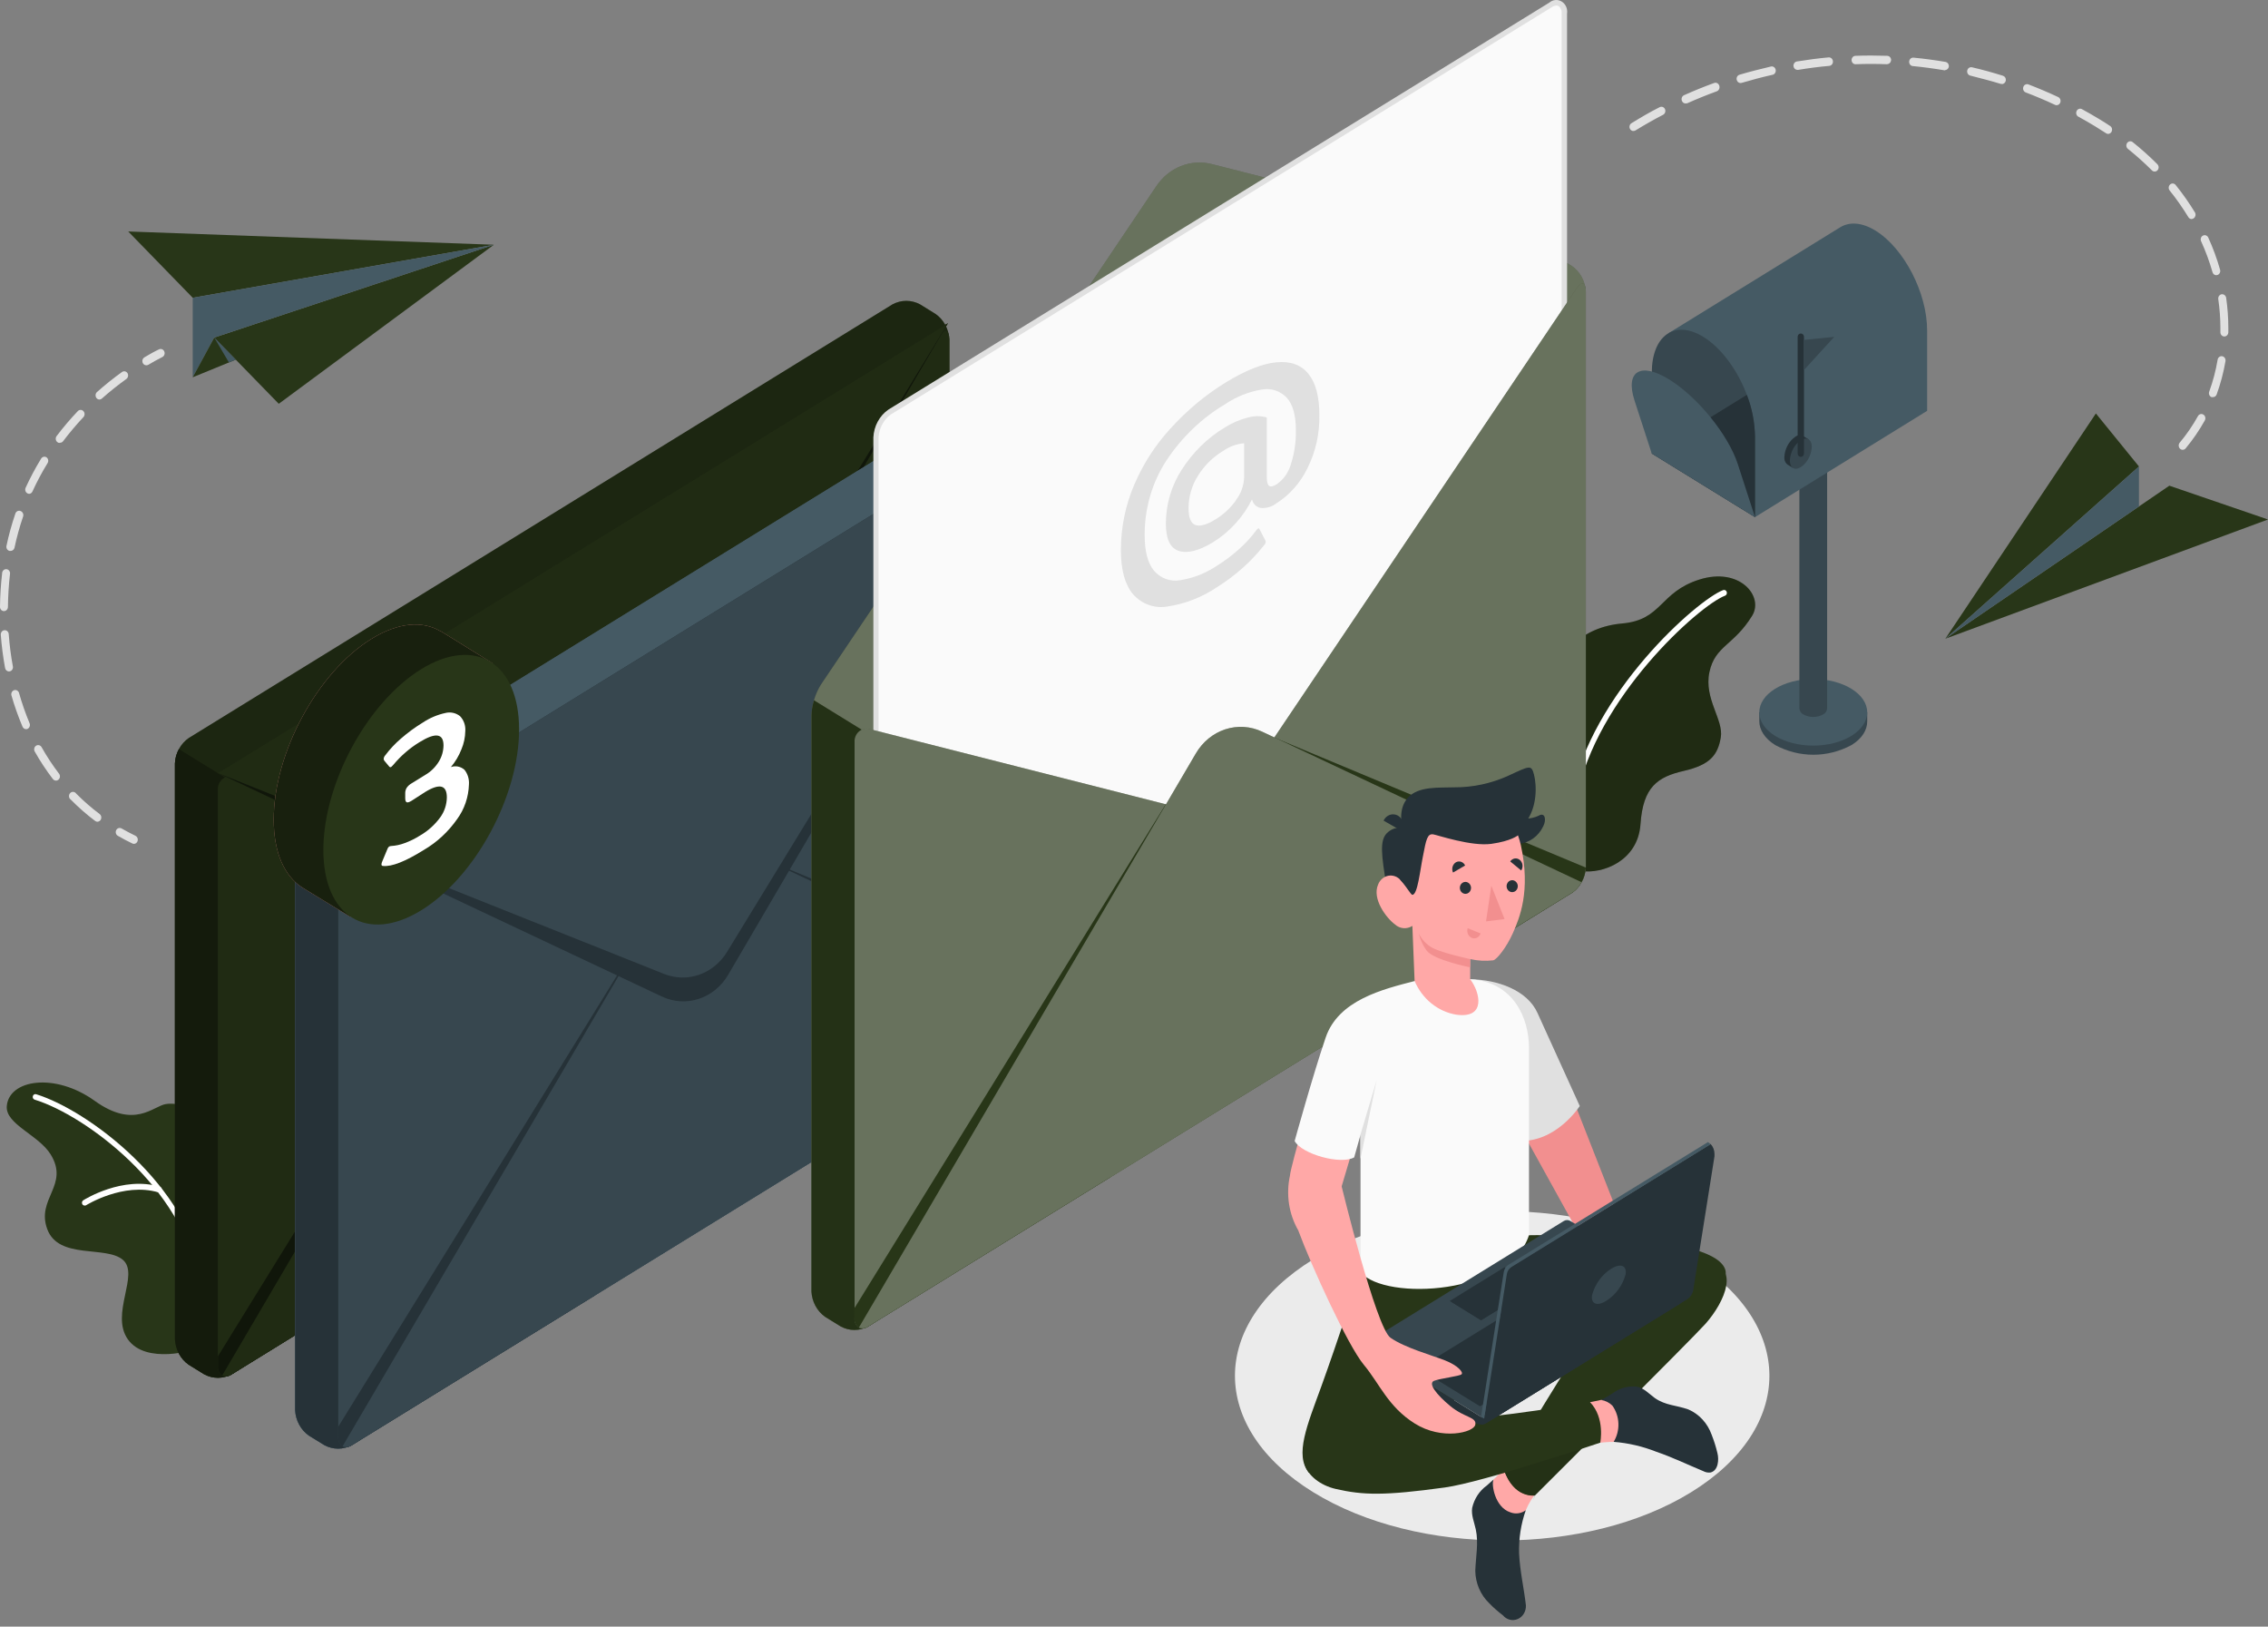 <svg width="311" height="223" viewBox="0 0 311 223" fill="none" xmlns="http://www.w3.org/2000/svg">
<rect x="0" y="0" width="311" height="223" fill="#808080" stroke="none"/>
<path d="M180.078 172.649C165.765 181.459 165.765 195.754 180.078 204.571C194.391 213.389 217.585 213.389 231.898 204.571C246.211 195.754 246.203 181.459 231.898 172.649C217.592 163.839 194.383 163.831 180.078 172.649Z" fill="#EBEBEB"/>
<path d="M29.381 46.276L67.724 33.553L38.226 55.357L29.381 46.276Z" fill="#283618"/>
<path d="M67.723 33.553L26.426 40.821L17.581 31.733L67.723 33.553Z" fill="#283618"/>
<path d="M26.426 40.821V51.723L29.381 46.276L67.724 33.553L26.426 40.821Z" fill="#455A64"/>
<path d="M26.426 51.723L32.33 49.306L29.381 46.276L26.426 51.723Z" fill="#283618"/>
<path d="M29.381 46.276L32.33 49.306L31.386 49.685L29.381 46.276Z" fill="#455A64"/>
<path d="M20.072 50.08C19.95 50.083 19.83 50.041 19.733 49.963C19.636 49.884 19.566 49.773 19.535 49.647C19.504 49.521 19.513 49.387 19.562 49.268C19.611 49.148 19.696 49.05 19.803 48.988C20.457 48.6 21.117 48.213 21.771 47.911C21.836 47.873 21.907 47.85 21.98 47.843C22.054 47.836 22.128 47.845 22.198 47.869C22.268 47.893 22.333 47.932 22.388 47.984C22.444 48.036 22.489 48.099 22.521 48.17C22.553 48.241 22.571 48.318 22.574 48.396C22.578 48.475 22.566 48.553 22.54 48.627C22.514 48.7 22.474 48.768 22.423 48.824C22.372 48.881 22.311 48.926 22.243 48.957C21.611 49.282 20.965 49.631 20.333 50.011C20.252 50.056 20.163 50.079 20.072 50.08Z" fill="#E0E0E0"/>
<path d="M13.369 112.655C13.258 112.656 13.149 112.621 13.057 112.554C11.876 111.666 10.757 110.687 9.709 109.625C9.643 109.579 9.587 109.518 9.544 109.447C9.502 109.375 9.475 109.295 9.465 109.211C9.455 109.127 9.463 109.042 9.487 108.962C9.511 108.881 9.551 108.807 9.604 108.745C9.658 108.683 9.723 108.634 9.797 108.601C9.87 108.569 9.949 108.554 10.028 108.557C10.107 108.561 10.184 108.582 10.255 108.621C10.325 108.659 10.387 108.714 10.435 108.781C11.446 109.804 12.526 110.747 13.667 111.601C13.761 111.673 13.831 111.775 13.867 111.892C13.903 112.009 13.904 112.135 13.868 112.252C13.833 112.37 13.763 112.472 13.669 112.544C13.576 112.617 13.463 112.655 13.347 112.655H13.369ZM7.676 107.014C7.595 107.015 7.516 106.997 7.443 106.961C7.37 106.924 7.306 106.871 7.255 106.805C6.34 105.613 5.507 104.352 4.764 103.031C4.689 102.899 4.666 102.74 4.701 102.59C4.736 102.439 4.825 102.31 4.949 102.23C5.073 102.149 5.222 102.125 5.363 102.162C5.504 102.199 5.626 102.295 5.701 102.427C6.417 103.701 7.218 104.918 8.097 106.069C8.188 106.187 8.231 106.339 8.217 106.491C8.204 106.644 8.134 106.784 8.024 106.882C7.927 106.97 7.803 107.017 7.676 107.014ZM3.588 99.963C3.482 99.964 3.379 99.933 3.29 99.872C3.201 99.812 3.13 99.725 3.086 99.622C2.493 98.22 1.984 96.778 1.561 95.306C1.53 95.163 1.551 95.013 1.62 94.886C1.689 94.758 1.8 94.664 1.932 94.62C2.064 94.577 2.206 94.589 2.33 94.653C2.454 94.717 2.55 94.829 2.6 94.966C3.001 96.389 3.486 97.784 4.052 99.142C4.083 99.212 4.1 99.287 4.103 99.364C4.106 99.44 4.094 99.517 4.069 99.589C4.044 99.661 4.006 99.727 3.957 99.784C3.908 99.84 3.849 99.885 3.784 99.917C3.722 99.946 3.655 99.962 3.588 99.963ZM1.227 92.052C1.101 92.051 0.98 92.003 0.883 91.917C0.787 91.831 0.721 91.712 0.697 91.58C0.42 90.074 0.224 88.553 0.109 87.024C0.098 86.87 0.144 86.717 0.238 86.599C0.332 86.481 0.466 86.409 0.61 86.396C0.755 86.384 0.898 86.433 1.008 86.534C1.118 86.634 1.187 86.777 1.198 86.931C1.305 88.416 1.494 89.894 1.765 91.355C1.78 91.43 1.78 91.507 1.766 91.582C1.753 91.657 1.725 91.729 1.685 91.792C1.645 91.856 1.594 91.91 1.534 91.952C1.474 91.994 1.407 92.023 1.336 92.037L1.227 92.052ZM0.538 83.777C0.466 83.777 0.395 83.762 0.329 83.732C0.262 83.702 0.202 83.659 0.152 83.604C0.102 83.549 0.063 83.484 0.037 83.413C0.011 83.341 -0.002 83.265 0 83.188C0.017 81.655 0.114 80.124 0.291 78.602C0.291 78.52 0.308 78.439 0.34 78.365C0.372 78.291 0.419 78.225 0.476 78.171C0.534 78.117 0.602 78.077 0.675 78.052C0.748 78.028 0.825 78.021 0.901 78.031C0.977 78.041 1.05 78.068 1.116 78.11C1.182 78.152 1.238 78.208 1.282 78.275C1.326 78.342 1.356 78.418 1.37 78.499C1.385 78.579 1.383 78.661 1.365 78.741C1.198 80.222 1.105 81.712 1.089 83.204C1.089 83.28 1.073 83.356 1.045 83.426C1.017 83.496 0.976 83.559 0.925 83.612C0.874 83.666 0.813 83.708 0.747 83.736C0.68 83.764 0.609 83.778 0.538 83.777ZM1.424 75.525C1.383 75.533 1.341 75.533 1.3 75.525C1.16 75.492 1.037 75.401 0.96 75.272C0.882 75.142 0.856 74.986 0.886 74.836C1.204 73.335 1.612 71.857 2.106 70.412C2.13 70.336 2.169 70.267 2.219 70.208C2.269 70.149 2.33 70.102 2.398 70.069C2.466 70.036 2.54 70.019 2.615 70.018C2.689 70.017 2.763 70.032 2.832 70.063C2.902 70.09 2.967 70.131 3.021 70.185C3.076 70.239 3.12 70.304 3.15 70.376C3.181 70.448 3.197 70.527 3.199 70.606C3.2 70.685 3.187 70.764 3.159 70.838C2.683 72.236 2.29 73.664 1.983 75.115C1.947 75.241 1.872 75.35 1.77 75.424C1.669 75.499 1.547 75.535 1.424 75.525ZM4.009 67.7C3.925 67.703 3.842 67.682 3.769 67.638C3.704 67.606 3.646 67.56 3.598 67.503C3.55 67.446 3.513 67.38 3.489 67.308C3.465 67.235 3.455 67.159 3.46 67.082C3.464 67.006 3.483 66.931 3.515 66.863C4.149 65.482 4.862 64.144 5.65 62.857C5.729 62.737 5.848 62.654 5.983 62.623C6.118 62.593 6.258 62.619 6.376 62.694C6.491 62.777 6.572 62.903 6.602 63.048C6.632 63.192 6.608 63.343 6.536 63.469C5.77 64.713 5.078 66.007 4.466 67.343C4.429 67.442 4.366 67.528 4.285 67.591C4.204 67.654 4.108 67.692 4.009 67.7ZM8.184 60.726C8.063 60.728 7.945 60.684 7.85 60.602C7.794 60.555 7.746 60.496 7.711 60.429C7.676 60.361 7.654 60.288 7.646 60.211C7.638 60.135 7.644 60.057 7.664 59.984C7.684 59.91 7.718 59.841 7.763 59.781C8.67 58.585 9.64 57.444 10.668 56.364C10.77 56.255 10.908 56.194 11.053 56.194C11.197 56.194 11.335 56.255 11.438 56.364C11.54 56.473 11.597 56.621 11.597 56.775C11.597 56.929 11.54 57.077 11.438 57.185C10.448 58.239 9.512 59.349 8.634 60.51C8.578 60.576 8.508 60.627 8.43 60.659C8.352 60.692 8.268 60.704 8.184 60.695V60.726ZM13.645 54.776C13.566 54.776 13.488 54.757 13.416 54.721C13.345 54.684 13.281 54.632 13.231 54.567C13.139 54.448 13.095 54.295 13.107 54.142C13.119 53.988 13.187 53.846 13.296 53.745C14.402 52.764 15.553 51.844 16.746 50.987C16.863 50.91 17.003 50.884 17.137 50.913C17.272 50.941 17.392 51.023 17.472 51.142C17.553 51.271 17.583 51.428 17.556 51.581C17.529 51.733 17.447 51.868 17.327 51.956C16.163 52.789 15.041 53.687 13.965 54.644C13.873 54.722 13.762 54.768 13.645 54.776Z" fill="#E0E0E0"/>
<path d="M18.365 115.684C18.287 115.685 18.21 115.666 18.14 115.63C17.465 115.305 16.797 114.956 16.158 114.584C16.095 114.549 16.04 114.501 15.995 114.443C15.95 114.385 15.915 114.318 15.895 114.246C15.874 114.174 15.866 114.099 15.873 114.024C15.879 113.949 15.9 113.876 15.932 113.809C16 113.676 16.114 113.576 16.25 113.532C16.386 113.487 16.532 113.5 16.659 113.569C17.283 113.925 17.93 114.266 18.583 114.584C18.695 114.64 18.786 114.734 18.841 114.852C18.896 114.971 18.912 115.105 18.886 115.234C18.859 115.363 18.793 115.478 18.697 115.562C18.601 115.645 18.482 115.691 18.358 115.692L18.365 115.684Z" fill="#E0E0E0"/>
<path d="M266.754 87.566L297.471 66.584L311 71.218L266.754 87.566Z" fill="#283618"/>
<path d="M266.754 87.566L293.303 63.95L287.399 56.682L266.754 87.566Z" fill="#283618"/>
<path d="M293.303 63.95V69.428L266.754 87.566L293.303 63.95Z" fill="#455A64"/>
<path d="M299.294 61.664C299.162 61.664 299.035 61.612 298.938 61.517C298.831 61.414 298.765 61.271 298.756 61.117C298.746 60.964 298.794 60.812 298.887 60.695C299.833 59.57 300.672 58.347 301.393 57.046C301.466 56.912 301.586 56.815 301.726 56.776C301.866 56.737 302.015 56.759 302.141 56.837C302.266 56.915 302.357 57.043 302.394 57.193C302.43 57.342 302.41 57.501 302.337 57.635C301.576 58.999 300.696 60.283 299.708 61.47C299.656 61.532 299.592 61.582 299.521 61.615C299.449 61.648 299.372 61.665 299.294 61.664ZM303.448 54.443C303.383 54.454 303.317 54.454 303.252 54.443C303.183 54.415 303.12 54.372 303.067 54.317C303.014 54.263 302.972 54.197 302.944 54.125C302.915 54.052 302.901 53.974 302.901 53.896C302.902 53.818 302.917 53.74 302.947 53.668C303.46 52.257 303.844 50.796 304.094 49.306C304.12 49.154 304.202 49.019 304.321 48.931C304.44 48.843 304.587 48.809 304.729 48.837C304.872 48.865 304.998 48.952 305.081 49.079C305.163 49.206 305.195 49.363 305.169 49.515C304.901 51.076 304.495 52.607 303.956 54.086C303.915 54.194 303.844 54.285 303.754 54.349C303.663 54.412 303.556 54.445 303.448 54.443ZM305.002 46.129C304.931 46.128 304.86 46.112 304.795 46.081C304.73 46.051 304.671 46.008 304.621 45.953C304.572 45.898 304.533 45.833 304.508 45.762C304.482 45.691 304.47 45.616 304.472 45.54C304.472 45.339 304.472 45.137 304.472 44.936C304.469 43.62 304.371 42.307 304.181 41.007C304.16 40.854 304.196 40.699 304.282 40.574C304.368 40.45 304.496 40.366 304.639 40.341C304.782 40.321 304.927 40.36 305.043 40.451C305.159 40.542 305.238 40.678 305.263 40.829C305.459 42.188 305.559 43.561 305.561 44.936C305.561 45.145 305.561 45.354 305.561 45.563C305.555 45.717 305.494 45.862 305.389 45.967C305.285 46.073 305.146 46.131 305.002 46.129ZM303.905 37.73C303.788 37.729 303.675 37.688 303.582 37.613C303.489 37.537 303.421 37.431 303.39 37.311C302.973 35.858 302.451 34.441 301.828 33.073C301.796 33.005 301.778 32.93 301.773 32.854C301.769 32.777 301.779 32.701 301.802 32.629C301.826 32.556 301.863 32.49 301.911 32.433C301.959 32.377 302.018 32.331 302.083 32.298C302.213 32.232 302.362 32.223 302.498 32.274C302.634 32.325 302.746 32.431 302.809 32.569C303.458 33.99 304 35.465 304.428 36.978C304.449 37.051 304.457 37.127 304.45 37.203C304.443 37.279 304.422 37.353 304.388 37.42C304.354 37.487 304.308 37.546 304.253 37.594C304.197 37.642 304.134 37.678 304.065 37.699C304.014 37.72 303.96 37.731 303.905 37.73ZM300.536 30.036C300.444 30.037 300.354 30.012 300.273 29.965C300.193 29.917 300.126 29.848 300.078 29.765C299.3 28.49 298.443 27.27 297.515 26.115C297.468 26.057 297.432 25.99 297.41 25.917C297.387 25.845 297.379 25.768 297.384 25.692C297.389 25.615 297.409 25.541 297.441 25.473C297.474 25.404 297.518 25.344 297.573 25.294C297.627 25.244 297.689 25.206 297.757 25.182C297.824 25.159 297.895 25.149 297.966 25.155C298.037 25.161 298.106 25.181 298.17 25.216C298.233 25.25 298.289 25.298 298.335 25.356C299.299 26.552 300.187 27.815 300.993 29.137C301.06 29.265 301.081 29.414 301.052 29.557C301.022 29.7 300.945 29.826 300.834 29.912C300.747 29.98 300.643 30.02 300.536 30.028V30.036ZM295.453 23.52C295.314 23.519 295.181 23.461 295.082 23.357C294.036 22.313 292.938 21.33 291.793 20.413C291.735 20.367 291.687 20.309 291.651 20.244C291.614 20.178 291.59 20.105 291.58 20.03C291.57 19.954 291.574 19.877 291.592 19.803C291.61 19.73 291.641 19.66 291.684 19.599C291.727 19.538 291.78 19.487 291.842 19.448C291.903 19.409 291.972 19.383 292.042 19.372C292.113 19.362 292.185 19.366 292.255 19.385C292.324 19.404 292.389 19.437 292.446 19.483C293.627 20.424 294.756 21.436 295.83 22.512C295.911 22.592 295.967 22.696 295.991 22.811C296.015 22.926 296.007 23.045 295.966 23.154C295.925 23.264 295.854 23.357 295.762 23.422C295.671 23.487 295.563 23.521 295.453 23.52ZM289.084 18.359C288.981 18.358 288.88 18.326 288.794 18.266C288.3 17.941 287.784 17.616 287.261 17.298C286.535 16.864 285.809 16.43 285.039 16.019C284.969 15.989 284.905 15.944 284.852 15.886C284.799 15.828 284.758 15.759 284.732 15.684C284.705 15.608 284.694 15.527 284.698 15.447C284.702 15.366 284.722 15.287 284.757 15.216C284.791 15.144 284.84 15.08 284.898 15.029C284.957 14.978 285.025 14.941 285.098 14.919C285.171 14.898 285.248 14.893 285.322 14.905C285.397 14.917 285.469 14.946 285.533 14.989C286.295 15.407 287.058 15.841 287.799 16.291C288.336 16.608 288.859 16.941 289.367 17.282C289.484 17.362 289.569 17.487 289.602 17.631C289.636 17.775 289.617 17.928 289.549 18.057C289.502 18.146 289.434 18.22 289.353 18.273C289.272 18.326 289.179 18.355 289.084 18.359ZM223.982 17.964C223.886 17.963 223.792 17.935 223.71 17.884C223.627 17.832 223.558 17.758 223.51 17.67C223.441 17.539 223.423 17.384 223.46 17.24C223.497 17.095 223.585 16.971 223.706 16.895C224.97 16.12 226.27 15.345 227.584 14.694C227.713 14.627 227.862 14.617 227.998 14.667C228.134 14.716 228.246 14.821 228.31 14.958C228.371 15.097 228.378 15.256 228.331 15.4C228.283 15.545 228.185 15.664 228.056 15.733C226.763 16.407 225.485 17.127 224.244 17.895C224.162 17.937 224.072 17.955 223.982 17.949V17.964ZM282.004 14.423C281.928 14.424 281.853 14.405 281.786 14.369C280.479 13.757 279.128 13.184 277.777 12.672C277.641 12.62 277.529 12.512 277.467 12.371C277.405 12.231 277.398 12.07 277.447 11.925C277.496 11.779 277.598 11.659 277.729 11.593C277.86 11.527 278.011 11.52 278.148 11.572C279.52 12.099 280.893 12.68 282.229 13.307C282.345 13.36 282.441 13.455 282.499 13.575C282.557 13.695 282.575 13.832 282.548 13.965C282.522 14.097 282.453 14.215 282.353 14.298C282.254 14.382 282.13 14.426 282.004 14.423ZM231.135 14.183C231.028 14.184 230.923 14.15 230.833 14.087C230.744 14.023 230.675 13.933 230.634 13.827C230.604 13.756 230.588 13.679 230.587 13.601C230.585 13.523 230.598 13.446 230.626 13.374C230.653 13.301 230.693 13.236 230.744 13.18C230.796 13.125 230.857 13.081 230.924 13.052C232.268 12.447 233.648 11.89 235.027 11.386C235.097 11.355 235.171 11.34 235.246 11.342C235.321 11.343 235.395 11.361 235.463 11.395C235.532 11.428 235.593 11.476 235.643 11.536C235.692 11.596 235.73 11.666 235.754 11.742C235.78 11.817 235.792 11.897 235.789 11.976C235.786 12.056 235.768 12.135 235.736 12.207C235.705 12.279 235.66 12.344 235.604 12.397C235.548 12.45 235.483 12.491 235.412 12.517C234.054 13.013 232.689 13.563 231.375 14.152C231.297 14.175 231.215 14.181 231.135 14.168V14.183ZM274.51 11.502C274.459 11.51 274.408 11.51 274.357 11.502C272.985 11.076 271.576 10.727 270.174 10.363C270.104 10.347 270.038 10.316 269.979 10.272C269.92 10.229 269.87 10.173 269.831 10.109C269.792 10.044 269.766 9.972 269.753 9.897C269.74 9.822 269.742 9.745 269.757 9.67C269.772 9.595 269.801 9.524 269.842 9.461C269.883 9.398 269.935 9.345 269.995 9.303C270.056 9.262 270.123 9.234 270.194 9.22C270.264 9.207 270.337 9.208 270.407 9.224C271.859 9.557 273.268 9.953 274.662 10.386C274.788 10.426 274.896 10.512 274.967 10.63C275.038 10.747 275.067 10.888 275.049 11.027C275.03 11.165 274.965 11.292 274.866 11.383C274.767 11.475 274.641 11.525 274.51 11.525V11.502ZM238.673 11.386C238.554 11.386 238.439 11.344 238.344 11.267C238.25 11.19 238.182 11.082 238.15 10.96C238.13 10.887 238.124 10.811 238.132 10.736C238.139 10.66 238.161 10.587 238.196 10.521C238.23 10.455 238.277 10.396 238.332 10.349C238.388 10.302 238.452 10.268 238.52 10.247C239.922 9.829 241.36 9.472 242.79 9.131C242.863 9.107 242.939 9.098 243.015 9.107C243.091 9.116 243.164 9.142 243.229 9.182C243.295 9.223 243.352 9.278 243.397 9.344C243.442 9.41 243.473 9.485 243.489 9.564C243.504 9.644 243.504 9.726 243.489 9.805C243.473 9.885 243.442 9.96 243.397 10.025C243.353 10.091 243.296 10.146 243.23 10.187C243.164 10.228 243.091 10.254 243.015 10.262C241.607 10.58 240.198 10.952 238.818 11.363L238.673 11.386ZM266.725 9.635H266.616C265.2 9.395 263.755 9.201 262.332 9.062C262.257 9.061 262.183 9.043 262.114 9.01C262.046 8.978 261.984 8.93 261.934 8.871C261.884 8.811 261.845 8.742 261.821 8.666C261.797 8.59 261.788 8.51 261.795 8.43C261.802 8.35 261.823 8.273 261.859 8.202C261.895 8.132 261.944 8.071 262.003 8.021C262.063 7.972 262.131 7.937 262.204 7.917C262.276 7.897 262.352 7.894 262.426 7.907C263.878 8.047 265.331 8.24 266.783 8.488C266.925 8.515 267.051 8.599 267.135 8.724C267.219 8.848 267.254 9.003 267.233 9.155C267.208 9.28 267.144 9.393 267.052 9.475C266.96 9.558 266.845 9.606 266.725 9.612V9.635ZM246.472 9.581C246.343 9.581 246.218 9.531 246.119 9.442C246.021 9.353 245.955 9.229 245.935 9.093C245.914 8.94 245.95 8.784 246.035 8.659C246.121 8.535 246.249 8.451 246.392 8.426C247.844 8.194 249.297 8 250.749 7.868C250.821 7.862 250.893 7.87 250.961 7.893C251.03 7.916 251.093 7.954 251.148 8.003C251.203 8.052 251.248 8.113 251.281 8.181C251.314 8.248 251.335 8.323 251.341 8.399C251.347 8.475 251.339 8.552 251.318 8.625C251.296 8.698 251.261 8.766 251.215 8.825C251.169 8.883 251.112 8.932 251.048 8.967C250.985 9.002 250.915 9.024 250.843 9.031C249.391 9.162 247.975 9.34 246.559 9.581H246.472ZM258.781 8.806C257.328 8.752 255.876 8.744 254.46 8.806C254.388 8.81 254.317 8.799 254.25 8.773C254.183 8.747 254.121 8.706 254.069 8.654C254.016 8.602 253.975 8.539 253.946 8.469C253.917 8.4 253.902 8.324 253.901 8.248C253.898 8.171 253.909 8.095 253.935 8.023C253.96 7.951 253.998 7.886 254.048 7.83C254.097 7.775 254.156 7.73 254.222 7.699C254.288 7.669 254.359 7.652 254.431 7.651C255.883 7.597 257.336 7.605 258.788 7.651C258.859 7.653 258.93 7.67 258.995 7.701C259.061 7.733 259.12 7.777 259.169 7.832C259.218 7.888 259.257 7.953 259.282 8.024C259.308 8.096 259.32 8.172 259.318 8.248C259.307 8.393 259.246 8.529 259.147 8.629C259.048 8.73 258.917 8.787 258.781 8.79V8.806Z" fill="#E0E0E0"/>
<path d="M256.043 98.894V97.654H255.76C255.329 96.814 254.674 96.13 253.879 95.686C252.256 94.808 250.463 94.35 248.643 94.35C246.824 94.35 245.03 94.808 243.407 95.686C242.612 96.13 241.958 96.814 241.527 97.654H241.243V98.855C241.243 100.041 241.97 101.234 243.422 102.14C245.046 103.015 246.839 103.47 248.658 103.47C250.476 103.47 252.27 103.015 253.893 102.14C255.331 101.265 256.05 100.072 256.043 98.894Z" fill="#37474F"/>
<path d="M248.643 102.218C252.73 102.218 256.043 100.175 256.043 97.654C256.043 95.134 252.73 93.091 248.643 93.091C244.556 93.091 241.243 95.134 241.243 97.654C241.243 100.175 244.556 102.218 248.643 102.218Z" fill="#455A64"/>
<path d="M246.741 59.657V97.12C246.756 97.297 246.815 97.468 246.912 97.613C247.009 97.759 247.14 97.874 247.293 97.949C247.71 98.174 248.172 98.291 248.64 98.291C249.108 98.291 249.569 98.174 249.987 97.949C250.141 97.876 250.274 97.761 250.372 97.615C250.47 97.47 250.53 97.298 250.546 97.12V59.657H246.741Z" fill="#37474F"/>
<path d="M257.176 31.616C255.324 30.477 253.639 30.384 252.376 31.136L228.855 45.641L240.655 70.892L264.256 56.325V45.276C264.256 40.139 261.083 34.026 257.176 31.616Z" fill="#455A64"/>
<path d="M240.655 59.835V70.892L226.502 62.168V51.119C226.502 45.982 229.668 43.773 233.575 46.183C236.08 47.733 238.281 50.785 239.537 54.133C240.24 55.943 240.619 57.877 240.655 59.835Z" fill="#37474F"/>
<path d="M240.655 59.835V70.892L226.502 62.168L239.537 54.133C240.24 55.943 240.619 57.877 240.655 59.835Z" fill="#263238"/>
<path d="M238.295 63.624C236.995 59.611 232.769 54.404 228.855 52.002C224.941 49.6 222.835 50.894 224.135 54.907L226.495 62.175L240.655 70.9C240.655 70.9 239.602 67.638 238.295 63.624Z" fill="#455A64"/>
<path d="M248.033 60.254L247.242 59.766C247.072 59.682 246.884 59.648 246.698 59.667C246.512 59.687 246.334 59.758 246.181 59.874C245.744 60.179 245.38 60.59 245.119 61.074C244.858 61.557 244.707 62.099 244.678 62.656C244.659 62.855 244.689 63.057 244.767 63.239C244.845 63.422 244.967 63.579 245.121 63.694L245.847 64.143L245.985 63.903C246.136 63.868 246.281 63.808 246.414 63.725C246.851 63.421 247.215 63.012 247.476 62.53C247.738 62.048 247.889 61.507 247.917 60.951C247.916 60.812 247.899 60.675 247.866 60.54L248.033 60.254Z" fill="#263238"/>
<path d="M246.937 60.347C246.499 60.65 246.135 61.06 245.874 61.542C245.613 62.024 245.462 62.565 245.433 63.121C245.433 64.143 246.109 64.554 246.937 64.043C247.374 63.739 247.739 63.33 248 62.848C248.261 62.366 248.412 61.825 248.44 61.269C248.462 60.246 247.735 59.835 246.937 60.347Z" fill="#37474F"/>
<path d="M246.937 62.633C246.879 62.633 246.823 62.62 246.77 62.597C246.717 62.574 246.669 62.539 246.629 62.496C246.588 62.453 246.556 62.402 246.534 62.346C246.512 62.289 246.501 62.229 246.501 62.168V46.183C246.501 46.06 246.547 45.941 246.629 45.854C246.71 45.767 246.821 45.718 246.937 45.718C247.052 45.718 247.163 45.767 247.245 45.854C247.326 45.941 247.372 46.06 247.372 46.183V62.168C247.372 62.291 247.326 62.409 247.245 62.496C247.163 62.584 247.052 62.633 246.937 62.633Z" fill="#263238"/>
<path d="M247.329 46.602V50.77L251.519 46.183L247.329 46.602Z" fill="#37474F"/>
<path d="M27.036 184.876C26.673 185.085 20.006 187.099 17.537 183.62C15.068 180.141 19.171 174.718 16.855 172.719C14.538 170.72 8.046 172.719 6.485 168.519C4.924 164.32 9.549 162.507 6.95 158.268C5.308 155.595 0.719 154.123 0.93 151.636C1.235 148.002 7.509 146.987 12.984 150.915C18.459 154.844 21.016 151.62 22.751 151.357C24.487 151.093 28.234 151.675 28.118 158.183C28.002 164.691 27.036 184.876 27.036 184.876Z" fill="#283618"/>
<path d="M27.479 175.647C27.392 175.647 27.308 175.614 27.242 175.555C27.176 175.495 27.131 175.413 27.116 175.322C25.206 162.925 11.75 152.907 4.749 150.753C4.703 150.739 4.66 150.716 4.622 150.684C4.584 150.653 4.553 150.613 4.53 150.569C4.507 150.524 4.493 150.474 4.488 150.423C4.483 150.372 4.488 150.321 4.502 150.272C4.529 150.174 4.592 150.09 4.676 150.041C4.761 149.992 4.86 149.98 4.953 150.009C12.105 152.217 25.874 162.514 27.834 175.198C27.849 175.299 27.826 175.401 27.77 175.484C27.715 175.567 27.631 175.623 27.537 175.64L27.479 175.647Z" fill="white"/>
<path d="M11.604 165.273C11.525 165.273 11.447 165.246 11.383 165.195C11.319 165.144 11.273 165.072 11.251 164.99C11.23 164.907 11.234 164.82 11.264 164.741C11.294 164.662 11.347 164.596 11.416 164.552C11.633 164.413 16.818 161.182 21.916 162.692C22.012 162.719 22.095 162.786 22.145 162.877C22.196 162.969 22.21 163.078 22.185 163.181C22.16 163.283 22.098 163.371 22.012 163.425C21.926 163.479 21.824 163.494 21.727 163.467C16.92 162.042 11.837 165.211 11.786 165.242C11.729 165.27 11.666 165.281 11.604 165.273Z" fill="white"/>
<path d="M216.873 119.411C219.734 119.83 224.607 118.063 224.955 112.98C225.304 107.897 227.272 106.518 230.881 105.689C234.49 104.86 235.55 103.52 235.964 101.102C236.378 98.685 233.633 95.795 234.403 92.153C235.173 88.511 237.743 88.519 240.27 84.405C241.89 81.755 238.571 77.71 233.045 79.446C227.519 81.182 227.962 84.986 222.435 85.474C216.909 85.962 213.445 89.542 213.336 93.997C213.228 98.452 216.873 119.411 216.873 119.411Z" fill="#283618"/>
<path opacity="0.2" d="M216.873 119.411C219.734 119.83 224.607 118.063 224.955 112.98C225.304 107.897 227.272 106.518 230.881 105.689C234.49 104.86 235.55 103.52 235.964 101.102C236.378 98.685 233.633 95.795 234.403 92.153C235.173 88.511 237.743 88.519 240.27 84.405C241.89 81.755 238.571 77.71 233.045 79.446C227.519 81.182 227.962 84.986 222.435 85.474C216.909 85.962 213.445 89.542 213.336 93.997C213.228 98.452 216.873 119.411 216.873 119.411Z" fill="black"/>
<path d="M215.827 109.664H215.784C215.737 109.654 215.692 109.634 215.653 109.605C215.613 109.577 215.58 109.54 215.553 109.498C215.527 109.456 215.509 109.408 215.5 109.358C215.491 109.308 215.491 109.257 215.5 109.207C218.173 95.113 232.747 82.212 236.298 80.895C236.394 80.861 236.499 80.869 236.59 80.918C236.681 80.967 236.749 81.052 236.781 81.154C236.813 81.257 236.805 81.369 236.759 81.466C236.714 81.562 236.634 81.636 236.538 81.67C233.067 82.956 218.826 95.617 216.205 109.4C216.178 109.483 216.126 109.553 216.058 109.601C215.99 109.648 215.909 109.671 215.827 109.664Z" fill="white"/>
<path d="M23.986 104.666C24.021 103.968 24.211 103.288 24.539 102.682C24.867 102.076 25.324 101.561 25.874 101.18L122.39 41.72C122.975 41.407 123.62 41.243 124.274 41.243C124.929 41.243 125.574 41.407 126.159 41.72L128.287 43.037C128.837 43.418 129.296 43.932 129.624 44.538C129.952 45.144 130.141 45.825 130.175 46.524V125.462C130.137 126.161 129.947 126.84 129.619 127.445C129.291 128.051 128.835 128.566 128.287 128.949L31.77 188.401C31.185 188.718 30.538 188.883 29.882 188.883C29.226 188.883 28.579 188.718 27.994 188.401L25.874 187.092C25.325 186.709 24.868 186.194 24.54 185.588C24.212 184.983 24.022 184.303 23.986 183.605V104.666Z" fill="#283618"/>
<path opacity="0.3" d="M23.986 104.666C24.021 103.968 24.211 103.288 24.539 102.682C24.867 102.076 25.324 101.561 25.874 101.18L122.39 41.72C122.975 41.407 123.62 41.243 124.274 41.243C124.929 41.243 125.574 41.407 126.159 41.72L128.287 43.037C128.837 43.418 129.296 43.932 129.624 44.538C129.952 45.144 130.141 45.825 130.175 46.524V125.462C130.137 126.161 129.947 126.84 129.619 127.445C129.291 128.051 128.835 128.566 128.287 128.949L31.77 188.401C31.185 188.718 30.538 188.883 29.882 188.883C29.226 188.883 28.579 188.718 27.994 188.401L25.874 187.092C25.325 186.709 24.868 186.194 24.54 185.588C24.212 184.983 24.022 184.303 23.986 183.605V104.666Z" fill="black"/>
<path d="M32.831 107.797L24.538 102.683C24.199 103.283 24.009 103.966 23.986 104.666V183.605C24.022 184.303 24.212 184.983 24.54 185.588C24.868 186.194 25.325 186.709 25.874 187.092L27.994 188.401C28.579 188.718 29.226 188.883 29.882 188.883C30.538 188.883 31.185 188.718 31.77 188.401L32.831 187.75V107.797Z" fill="#283618"/>
<path opacity="0.5" d="M32.831 107.797L24.538 102.683C24.199 103.283 24.009 103.966 23.986 104.666V183.605C24.022 184.303 24.212 184.983 24.54 185.588C24.868 186.194 25.325 186.709 25.874 187.092L27.994 188.401C28.579 188.718 29.226 188.883 29.882 188.883C30.538 188.883 31.185 188.718 31.77 188.401L32.831 187.75V107.797Z" fill="black"/>
<path d="M130.175 46.524V125.462C130.15 126.185 129.947 126.888 129.586 127.5C129.308 128.016 128.932 128.464 128.483 128.817L128.41 128.864L128.287 128.949L31.77 188.401C31.586 188.54 31.371 188.627 31.146 188.654C30.922 188.681 30.694 188.648 30.485 188.556C30.284 188.421 30.122 188.229 30.015 188.003C29.909 187.776 29.863 187.522 29.882 187.27V108.3C29.866 108.018 29.914 107.735 30.022 107.477C30.131 107.218 30.296 106.992 30.505 106.816C30.713 106.641 30.959 106.522 31.219 106.471C31.48 106.419 31.749 106.435 32.003 106.518L72.589 116.816L77.904 118.164C78.532 118.289 79.18 118.229 79.777 117.99C80.375 117.751 80.9 117.342 81.296 116.808L87.454 107.657L128.904 46.082C129.601 45.044 130.175 45.238 130.175 46.524Z" fill="#283618"/>
<path opacity="0.2" d="M130.175 46.524V125.462C130.15 126.185 129.947 126.888 129.586 127.5C129.308 128.016 128.932 128.464 128.483 128.817L128.41 128.864L128.287 128.949L31.77 188.401C31.586 188.54 31.371 188.627 31.146 188.654C30.922 188.681 30.694 188.648 30.485 188.556C30.284 188.421 30.122 188.229 30.015 188.003C29.909 187.776 29.863 187.522 29.882 187.27V108.3C29.866 108.018 29.914 107.735 30.022 107.477C30.131 107.218 30.296 106.992 30.505 106.816C30.713 106.641 30.959 106.522 31.219 106.471C31.48 106.419 31.749 106.435 32.003 106.518L72.589 116.816L77.904 118.164C78.532 118.289 79.18 118.229 79.777 117.99C80.375 117.751 80.9 117.342 81.296 116.808L87.454 107.657L128.904 46.082C129.601 45.044 130.175 45.238 130.175 46.524Z" fill="black"/>
<path d="M128.287 128.949L128.41 128.864L128.483 128.817C128.932 128.464 129.308 128.016 129.586 127.5C129.943 126.898 130.146 126.206 130.175 125.493L87.454 107.673L116.065 136.496L128.287 128.949Z" fill="#283618"/>
<path opacity="0.6" d="M128.287 128.949L128.41 128.864L128.483 128.817C128.932 128.464 129.308 128.016 129.586 127.5C129.943 126.898 130.146 126.206 130.175 125.493L87.454 107.673L116.065 136.496L128.287 128.949Z" fill="black"/>
<path d="M29.882 187.27C29.855 187.527 29.895 187.788 29.999 188.022C30.103 188.256 30.266 188.454 30.471 188.595C30.68 188.686 30.907 188.72 31.132 188.693C31.357 188.666 31.571 188.579 31.756 188.44L65 167.899L72.589 116.761L29.882 185.929V187.27Z" fill="#283618"/>
<path opacity="0.6" d="M29.882 187.27C29.855 187.527 29.895 187.788 29.999 188.022C30.103 188.256 30.266 188.454 30.471 188.595C30.68 188.686 30.907 188.72 31.132 188.693C31.357 188.666 31.571 188.579 31.756 188.44L65 167.899L72.589 116.761L29.882 185.929V187.27Z" fill="black"/>
<path d="M129.586 127.5C129.308 128.016 128.932 128.464 128.483 128.817L128.41 128.864L31.77 188.401C31.586 188.54 31.371 188.627 31.146 188.654C30.922 188.681 30.694 188.648 30.485 188.556L76.706 109.827C77.635 108.25 79.065 107.083 80.735 106.539C82.405 105.995 84.202 106.112 85.798 106.867L129.586 127.5Z" fill="#283618"/>
<path opacity="0.2" d="M129.586 127.5C129.308 128.016 128.932 128.464 128.483 128.817L128.41 128.864L31.77 188.401C31.586 188.54 31.371 188.627 31.146 188.654C30.922 188.681 30.694 188.648 30.485 188.556L76.706 109.827C77.635 108.25 79.065 107.083 80.735 106.539C82.405 105.995 84.202 106.112 85.798 106.867L129.586 127.5Z" fill="black"/>
<path d="M29.882 105.976L74.273 126.896C75.872 127.649 77.671 127.762 79.341 127.214C81.011 126.666 82.439 125.494 83.365 123.913L129.978 44.316L29.882 105.976Z" fill="#283618"/>
<path opacity="0.6" d="M29.882 105.976L74.273 126.896C75.872 127.649 77.671 127.762 79.341 127.214C81.011 126.666 82.439 125.494 83.365 123.913L129.978 44.316L29.882 105.976Z" fill="black"/>
<path d="M29.882 105.976L74.586 123.797C76.13 124.412 77.826 124.448 79.392 123.899C80.959 123.35 82.304 122.248 83.205 120.775L129.978 44.316L29.882 105.976Z" fill="#283618"/>
<path opacity="0.2" d="M29.882 105.976L74.586 123.797C76.13 124.412 77.826 124.448 79.392 123.899C80.959 123.35 82.304 122.248 83.205 120.775L129.978 44.316L29.882 105.976Z" fill="black"/>
<path d="M40.47 114.39C40.504 113.691 40.692 113.011 41.021 112.404C41.349 111.798 41.807 111.284 42.358 110.904L138.874 51.444C139.459 51.127 140.106 50.962 140.762 50.962C141.418 50.962 142.065 51.127 142.65 51.444L144.778 52.754C145.326 53.136 145.782 53.651 146.109 54.257C146.436 54.863 146.624 55.542 146.659 56.24V135.179C146.623 135.876 146.434 136.555 146.107 137.161C145.781 137.767 145.325 138.282 144.778 138.665L48.255 198.117C47.67 198.431 47.025 198.594 46.37 198.594C45.716 198.594 45.071 198.431 44.486 198.117L42.358 196.808C41.81 196.425 41.353 195.91 41.025 195.304C40.697 194.698 40.507 194.019 40.47 193.321V114.39Z" fill="#455A64"/>
<path d="M40.47 114.39C40.504 113.691 40.692 113.011 41.021 112.404C41.349 111.798 41.807 111.284 42.358 110.904L138.874 51.444C139.459 51.127 140.106 50.962 140.762 50.962C141.418 50.962 142.065 51.127 142.65 51.444L144.778 52.754C145.326 53.136 145.782 53.651 146.109 54.257C146.436 54.863 146.624 55.542 146.659 56.24V135.179C146.623 135.876 146.434 136.555 146.107 137.161C145.781 137.767 145.325 138.282 144.778 138.665L48.255 198.117C47.67 198.431 47.025 198.594 46.37 198.594C45.716 198.594 45.071 198.431 44.486 198.117L42.358 196.808C41.81 196.425 41.353 195.91 41.025 195.304C40.697 194.698 40.507 194.019 40.47 193.321V114.39Z" fill="#455A64"/>
<path d="M49.322 117.536L41.022 112.43C40.682 113.03 40.492 113.713 40.47 114.414V193.329C40.507 194.027 40.697 194.706 41.025 195.312C41.353 195.917 41.81 196.432 42.358 196.816L44.486 198.125C45.071 198.438 45.716 198.602 46.37 198.602C47.025 198.602 47.67 198.438 48.255 198.125L49.322 197.466V117.536Z" fill="#263238"/>
<path d="M146.666 56.24V135.179C146.642 135.901 146.439 136.604 146.078 137.216C145.799 137.732 145.423 138.181 144.974 138.534L144.902 138.58L144.778 138.665L48.262 198.117C48.077 198.256 47.863 198.344 47.638 198.371C47.413 198.398 47.186 198.364 46.977 198.272C46.772 198.132 46.609 197.934 46.505 197.699C46.401 197.465 46.361 197.205 46.388 196.947V118.016C46.372 117.734 46.42 117.451 46.529 117.193C46.637 116.934 46.802 116.708 47.011 116.533C47.219 116.357 47.465 116.239 47.725 116.187C47.986 116.135 48.255 116.151 48.509 116.234L89.095 126.532L94.41 127.88C95.038 128.005 95.686 127.945 96.283 127.706C96.881 127.467 97.406 127.058 97.802 126.524L103.952 117.373L145.403 55.799C146.071 54.776 146.666 54.954 146.666 56.24Z" fill="#37474F"/>
<path d="M144.778 138.665L144.901 138.58L144.974 138.534C145.423 138.181 145.799 137.732 146.078 137.216C146.43 136.615 146.631 135.926 146.659 135.217L103.945 117.397L132.549 146.204L144.778 138.665Z" fill="#263238"/>
<path d="M46.374 196.955C46.346 197.212 46.386 197.473 46.49 197.707C46.594 197.941 46.758 198.14 46.962 198.28C47.171 198.372 47.399 198.405 47.623 198.378C47.848 198.351 48.063 198.264 48.247 198.125L81.477 177.654L89.066 126.516L46.359 195.63L46.374 196.955Z" fill="#263238"/>
<path d="M146.071 137.216C145.792 137.732 145.416 138.181 144.967 138.534L144.894 138.58L48.262 198.117C48.077 198.256 47.862 198.344 47.638 198.371C47.413 198.398 47.186 198.364 46.977 198.272L93.191 119.551C94.117 117.971 95.546 116.801 97.216 116.254C98.886 115.708 100.685 115.822 102.282 116.575L146.071 137.216Z" fill="#37474F"/>
<path d="M46.374 115.7L90.765 136.62C92.362 137.371 94.16 137.482 95.828 136.934C97.497 136.387 98.924 135.216 99.85 133.637L146.463 54.001L46.374 115.7Z" fill="#263238"/>
<path d="M46.374 115.7L91.07 133.521C92.616 134.138 94.313 134.175 95.881 133.626C97.449 133.076 98.795 131.974 99.697 130.499L146.463 54.001L46.374 115.7Z" fill="#37474F"/>
<path d="M111.265 177.05V98.111C111.332 96.614 111.771 95.162 112.536 93.904L158.568 25.511C159.408 24.261 160.578 23.307 161.928 22.769C163.278 22.231 164.747 22.133 166.149 22.489L209.437 33.468C210.832 33.864 212.177 34.437 213.445 35.173L215.573 36.482C216.12 36.866 216.575 37.382 216.902 37.987C217.228 38.593 217.417 39.272 217.454 39.969V118.908C217.416 119.605 217.227 120.283 216.9 120.888C216.574 121.494 216.119 122.009 215.573 122.394L119.049 181.846C118.465 182.161 117.82 182.326 117.165 182.326C116.51 182.326 115.865 182.161 115.281 181.846L113.153 180.537C112.604 180.154 112.147 179.639 111.819 179.033C111.491 178.428 111.302 177.748 111.265 177.05Z" fill="#283618"/>
<path opacity="0.3" d="M111.265 177.05V98.111C111.332 96.614 111.771 95.162 112.536 93.904L158.568 25.511C159.408 24.261 160.578 23.307 161.928 22.769C163.278 22.231 164.747 22.133 166.149 22.489L209.437 33.468C210.832 33.864 212.177 34.437 213.445 35.173L215.573 36.482C216.12 36.866 216.575 37.382 216.902 37.987C217.228 38.593 217.417 39.272 217.454 39.969V118.908C217.416 119.605 217.227 120.283 216.9 120.888C216.574 121.494 216.119 122.009 215.573 122.394L119.049 181.846C118.465 182.161 117.82 182.326 117.165 182.326C116.51 182.326 115.865 182.161 115.281 181.846L113.153 180.537C112.604 180.154 112.147 179.639 111.819 179.033C111.491 178.428 111.302 177.748 111.265 177.05Z" fill="white"/>
<path d="M120.11 59.959V160.686C120.11 161.964 120.959 162.491 121.998 161.848L212.618 106.061C213.168 105.68 213.625 105.165 213.953 104.559C214.281 103.953 214.471 103.273 214.506 102.574V1.848C214.506 0.562 213.663 0.043 212.618 0.686L121.998 56.473C121.448 56.854 120.991 57.369 120.663 57.975C120.335 58.581 120.145 59.261 120.11 59.959Z" fill="#FAFAFA"/>
<path d="M121.155 162.522C120.921 162.524 120.691 162.46 120.487 162.336C120.239 162.159 120.04 161.914 119.912 161.626C119.784 161.338 119.732 161.018 119.761 160.701V59.975C119.796 59.207 120.001 58.459 120.361 57.794C120.721 57.128 121.225 56.563 121.831 56.147L212.45 0.36C212.687 0.155 212.976 0.031 213.281 0.005C213.585 -0.021 213.889 0.053 214.153 0.216C214.417 0.379 214.628 0.624 214.759 0.918C214.889 1.213 214.932 1.542 214.883 1.863V102.59C214.849 103.357 214.644 104.104 214.284 104.768C213.923 105.433 213.419 105.996 212.813 106.41L122.194 162.197C121.881 162.401 121.522 162.514 121.155 162.522ZM213.46 0.755C213.225 0.77 212.998 0.847 212.799 0.98L122.179 56.806C121.686 57.155 121.275 57.622 120.979 58.169C120.683 58.716 120.51 59.329 120.473 59.959V160.686C120.429 160.867 120.443 161.059 120.511 161.232C120.579 161.405 120.698 161.549 120.85 161.643C121.002 161.737 121.179 161.775 121.353 161.752C121.528 161.729 121.69 161.646 121.816 161.515L212.436 105.728C212.93 105.379 213.341 104.913 213.637 104.365C213.933 103.818 214.106 103.205 214.142 102.574V1.848C214.163 1.666 214.14 1.482 214.075 1.313C214.01 1.143 213.906 0.994 213.772 0.879C213.68 0.809 213.572 0.766 213.46 0.755Z" fill="#E0E0E0"/>
<path d="M118.156 100.033L111.621 96.004C111.409 96.685 111.292 97.395 111.272 98.111V177.05C111.309 177.748 111.499 178.428 111.827 179.033C112.155 179.639 112.611 180.154 113.16 180.537L115.281 181.846C115.864 182.163 116.51 182.328 117.165 182.328C117.82 182.328 118.466 182.163 119.05 181.846L119.957 181.296L118.156 100.033Z" fill="#283618"/>
<g opacity="0.1">
<path d="M118.156 100.033L111.621 96.004C111.409 96.685 111.292 97.395 111.272 98.111V177.05C111.309 177.748 111.499 178.428 111.827 179.033C112.155 179.639 112.611 180.154 113.16 180.537L115.281 181.846C115.864 182.163 116.51 182.328 117.165 182.328C117.82 182.328 118.466 182.163 119.05 181.846L119.957 181.296L118.156 100.033Z" fill="black"/>
</g>
<path d="M217.461 39.969V118.908C217.437 119.63 217.234 120.333 216.873 120.945C216.594 121.461 216.218 121.909 215.769 122.262L215.697 122.309L215.573 122.394L119.057 181.846C118.872 181.985 118.658 182.072 118.433 182.099C118.208 182.126 117.981 182.093 117.772 182.001C117.567 181.861 117.404 181.662 117.3 181.428C117.196 181.194 117.156 180.933 117.183 180.676V101.745C117.167 101.463 117.215 101.18 117.323 100.922C117.432 100.663 117.597 100.437 117.806 100.261C118.014 100.086 118.26 99.968 118.521 99.915C118.781 99.864 119.05 99.88 119.304 99.963L159.868 110.261L165.184 111.609C165.812 111.736 166.461 111.676 167.06 111.437C167.66 111.198 168.186 110.789 168.582 110.253L174.74 101.102L216.19 39.527C216.888 38.505 217.461 38.683 217.461 39.969Z" fill="#283618"/>
<path opacity="0.3" d="M217.461 39.969V118.908C217.437 119.63 217.234 120.333 216.873 120.945C216.594 121.461 216.218 121.909 215.769 122.262L215.697 122.309L215.573 122.394L119.057 181.846C118.872 181.985 118.658 182.072 118.433 182.099C118.208 182.126 117.981 182.093 117.772 182.001C117.567 181.861 117.404 181.662 117.3 181.428C117.196 181.194 117.156 180.933 117.183 180.676V101.745C117.167 101.463 117.215 101.18 117.323 100.922C117.432 100.663 117.597 100.437 117.806 100.261C118.014 100.086 118.26 99.968 118.521 99.915C118.781 99.864 119.05 99.88 119.304 99.963L159.868 110.261L165.184 111.609C165.812 111.736 166.461 111.676 167.06 111.437C167.66 111.198 168.186 110.789 168.582 110.253L174.74 101.102L216.19 39.527C216.888 38.505 217.461 38.683 217.461 39.969Z" fill="white"/>
<path d="M215.573 122.394L215.696 122.309L215.769 122.262C216.218 121.909 216.594 121.461 216.873 120.945C217.226 120.341 217.426 119.65 217.454 118.938L174.74 101.118L203.344 129.933L215.573 122.394Z" fill="#283618"/>
<path d="M117.169 180.684C117.141 180.941 117.181 181.202 117.285 181.436C117.389 181.67 117.553 181.869 117.757 182.009C117.966 182.1 118.194 182.134 118.418 182.107C118.643 182.08 118.858 181.993 119.042 181.854L152.272 161.383L159.861 110.245L117.154 179.359L117.169 180.684Z" fill="#283618"/>
<path d="M216.873 120.945C216.594 121.461 216.218 121.909 215.769 122.262L215.697 122.309L119.057 181.846C118.872 181.985 118.658 182.072 118.433 182.099C118.208 182.126 117.981 182.093 117.772 182.001L163.986 103.279C164.912 101.702 166.34 100.533 168.008 99.986C169.677 99.44 171.473 99.553 173.07 100.304L216.873 120.945Z" fill="#283618"/>
<path opacity="0.3" d="M216.873 120.945C216.594 121.461 216.218 121.909 215.769 122.262L215.697 122.309L119.057 181.846C118.872 181.985 118.658 182.072 118.433 182.099C118.208 182.126 117.981 182.093 117.772 182.001L163.986 103.279C164.912 101.702 166.34 100.533 168.008 99.986C169.677 99.44 171.473 99.553 173.07 100.304L216.873 120.945Z" fill="white"/>
<path d="M160.013 83.157C159.166 83.297 158.3 83.215 157.489 82.918C156.678 82.621 155.947 82.118 155.358 81.453C154.255 80.143 153.703 78.121 153.703 75.401C153.705 72.333 154.321 69.3 155.511 66.507C156.732 63.632 158.419 61.009 160.493 58.758C162.722 56.291 165.264 54.168 168.045 52.451C170.77 50.778 173.097 49.85 175.023 49.67C176.962 49.484 178.422 50.018 179.424 51.258C180.426 52.498 180.92 54.396 180.92 56.938C180.962 59.458 180.402 61.948 179.293 64.174C178.316 66.19 176.826 67.871 174.994 69.025C174.362 69.504 173.587 69.719 172.816 69.629C172.541 69.571 172.289 69.43 172.088 69.222C171.887 69.015 171.746 68.75 171.683 68.459C171.078 69.679 170.31 70.799 169.403 71.783C168.485 72.794 167.438 73.662 166.295 74.363C164.319 75.556 162.744 75.913 161.582 75.502C160.42 75.091 159.868 73.836 159.868 71.744C159.885 69.115 160.644 66.553 162.047 64.391C163.574 61.995 165.602 60.011 167.972 58.596C168.962 57.967 170.037 57.507 171.16 57.232C171.995 56.991 172.874 56.991 173.709 57.232V65.391C173.709 66.049 173.818 66.452 174.028 66.607C174.239 66.762 174.588 66.685 175.081 66.383C176.001 65.744 176.682 64.782 177.006 63.663C177.497 62.152 177.73 60.559 177.696 58.96C177.696 56.925 177.279 55.445 176.447 54.52C176.002 54.056 175.459 53.712 174.864 53.518C174.269 53.324 173.639 53.285 173.026 53.404C171.253 53.693 169.555 54.369 168.037 55.388C164.827 57.288 162.059 59.937 159.941 63.136C157.983 66.139 156.943 69.714 156.963 73.371C156.963 75.598 157.392 77.222 158.249 78.245C158.693 78.757 159.249 79.144 159.867 79.371C160.486 79.598 161.147 79.658 161.792 79.547C163.6 79.274 165.332 78.595 166.876 77.555C167.941 76.898 168.949 76.141 169.889 75.293C170.764 74.522 171.56 73.655 172.264 72.705C172.337 72.605 172.422 72.516 172.518 72.442C172.583 72.403 172.649 72.442 172.707 72.535L173.506 74.084C173.535 74.146 173.557 74.211 173.571 74.278C173.546 74.451 173.466 74.609 173.346 74.727C172.468 75.853 171.496 76.89 170.441 77.827C169.33 78.821 168.142 79.713 166.89 80.492C164.804 81.898 162.458 82.807 160.013 83.157ZM169.454 68.591C170.145 67.72 170.548 66.631 170.601 65.492V60.765C169.564 60.858 168.566 61.226 167.696 61.834C166.311 62.666 165.131 63.837 164.254 65.251C163.431 66.549 162.989 68.078 162.983 69.645C162.983 70.954 163.288 71.737 163.906 71.969C164.523 72.201 165.474 71.969 166.774 71.14C167.826 70.49 168.747 69.624 169.483 68.591H169.454Z" fill="#E0E0E0"/>
<path d="M67.527 90.921L60.447 86.543H60.396C57.978 85.087 54.645 85.304 50.956 87.574C43.542 92.138 37.536 103.241 37.536 112.368C37.536 116.932 39.032 120.116 41.45 121.666L48.037 125.687L49.228 123.572C50.578 123.249 51.876 122.711 53.076 121.976C60.483 117.404 66.496 106.301 66.496 97.182C66.492 95.949 66.351 94.721 66.075 93.525L67.527 90.921Z" fill="#F28F8F"/>
<path d="M67.527 90.921L60.447 86.543H60.396C57.978 85.087 54.645 85.304 50.956 87.574C43.542 92.138 37.536 103.241 37.536 112.368C37.536 116.932 39.032 120.116 41.45 121.666L48.037 125.687L49.228 123.572C50.578 123.249 51.876 122.711 53.076 121.976C60.483 117.404 66.496 106.301 66.496 97.182C66.492 95.949 66.351 94.721 66.075 93.525L67.527 90.921Z" fill="#283618"/>
<path opacity="0.4" d="M67.527 90.921L60.447 86.543H60.396C57.978 85.087 54.645 85.304 50.956 87.574C43.542 92.138 37.536 103.241 37.536 112.368C37.536 116.932 39.032 120.116 41.45 121.666L48.037 125.687L49.228 123.572C50.578 123.249 51.876 122.711 53.076 121.976C60.483 117.404 66.496 106.301 66.496 97.182C66.492 95.949 66.351 94.721 66.075 93.525L67.527 90.921Z" fill="black"/>
<path d="M57.76 91.735C50.346 96.306 44.34 107.409 44.34 116.529C44.34 125.648 50.346 129.36 57.76 124.796C65.174 120.232 71.18 109.129 71.18 100.002C71.18 90.875 65.174 87.171 57.76 91.735Z" fill="#283618"/>
<path d="M52.517 118.714C52.379 118.714 52.307 118.629 52.307 118.497C52.321 118.351 52.36 118.209 52.423 118.078L53.098 116.459C53.143 116.301 53.231 116.16 53.352 116.056C53.453 116.008 53.562 115.981 53.672 115.979C54.276 115.94 54.872 115.813 55.444 115.599C56.203 115.326 56.934 114.968 57.622 114.53C58.694 113.91 59.633 113.061 60.382 112.035C60.943 111.259 61.256 110.311 61.275 109.331C61.275 107.618 60.295 107.37 58.334 108.556L56.424 109.788C56.112 109.974 55.894 110.044 55.763 109.982C55.633 109.92 55.567 109.734 55.567 109.424V108.781C55.557 108.507 55.625 108.237 55.763 108.006C55.938 107.754 56.164 107.547 56.424 107.401L58.319 106.231C59.079 105.791 59.723 105.154 60.193 104.38C60.587 103.73 60.803 102.976 60.817 102.202C60.817 100.544 59.723 100.389 57.535 101.738C56.189 102.556 54.978 103.603 53.948 104.837C53.851 104.953 53.744 105.06 53.628 105.155C53.586 105.176 53.537 105.182 53.491 105.171C53.445 105.159 53.404 105.132 53.374 105.093L52.728 104.318C52.692 104.282 52.663 104.239 52.643 104.191C52.623 104.143 52.612 104.091 52.612 104.039C52.626 103.861 52.698 103.694 52.815 103.566C53.458 102.708 54.189 101.928 54.993 101.242C55.93 100.427 56.929 99.696 57.978 99.057C58.925 98.427 59.971 97.984 61.064 97.747C61.408 97.658 61.767 97.65 62.114 97.723C62.462 97.797 62.79 97.95 63.076 98.173C63.334 98.439 63.533 98.762 63.658 99.12C63.784 99.478 63.833 99.861 63.802 100.242C63.786 101.095 63.608 101.936 63.279 102.714C62.928 103.612 62.437 104.44 61.827 105.162C62.14 105.05 62.475 105.025 62.8 105.088C63.126 105.152 63.43 105.303 63.686 105.526C63.91 105.804 64.079 106.127 64.185 106.475C64.291 106.824 64.331 107.191 64.303 107.556C64.248 109.274 63.683 110.929 62.691 112.283C61.473 114.026 59.918 115.469 58.131 116.513C55.574 118.109 53.703 118.843 52.517 118.714Z" fill="white"/>
<path d="M204.797 202.836L204.934 202.704C205.036 202.611 205.145 202.518 205.239 202.417L205.566 202.076L205.893 201.743C206.084 201.552 206.266 201.35 206.438 201.139L209.023 203.2L210.744 204.571C210.117 205.296 209.607 206.126 209.233 207.028C209.233 207.028 208.718 207.919 206.968 207.469C204.804 206.935 204.462 203.541 204.797 202.836Z" fill="#FFA8A7"/>
<path d="M179.475 201.891C177.5 199.442 179.257 195.374 181.174 190.098C183.28 184.294 186.533 174.431 186.533 174.431L209.633 169.34C209.633 169.34 234.243 168.837 236.501 173.858C238.331 177.879 222.123 183.93 219.799 184.147L205.574 184.945L204.078 185.72L194.085 199.21L179.475 201.891Z" fill="#283618"/>
<path d="M222.036 177.972C220.242 179.918 218.571 181.989 217.033 184.17C212.872 190.369 206.285 201.627 206.285 201.627C206.285 201.627 207.309 205.191 210.453 205.036C210.453 205.036 232.093 183.473 233.865 181.482C236.545 178.46 238.694 173.478 234.061 173.067C229.428 172.657 223.837 175.895 222.036 177.972Z" fill="#283618"/>
<path d="M216.917 184.294C216.917 184.294 220.78 178.266 224.781 175.771C224.781 175.771 220.802 176.608 214.774 184.434L216.917 184.294Z" fill="#283618"/>
<path opacity="0.1" d="M216.917 184.294C216.917 184.294 220.78 178.266 224.781 175.771C224.781 175.771 220.802 176.608 214.774 184.434L216.917 184.294Z" fill="black"/>
<path d="M219.545 191.919L218.028 192.229L219.436 197.784C219.436 197.784 220.802 197.644 221.274 197.675C221.961 197.501 222.623 197.228 223.242 196.862L222.878 193.468L221.208 191.609L219.545 191.919Z" fill="#FFA8A7"/>
<path d="M231.527 193.228C232.252 193.54 232.908 194.007 233.455 194.602C234.003 195.197 234.429 195.905 234.708 196.684C235.031 197.498 235.296 198.337 235.499 199.194C235.739 200.093 235.623 201.619 234.555 201.867C234.208 201.911 233.857 201.843 233.546 201.674C231.404 200.79 229.312 199.768 227.119 199.024C225.24 198.281 223.272 197.825 221.274 197.668C221.728 196.922 221.955 196.044 221.924 195.155C221.893 194.266 221.605 193.409 221.099 192.701C220.669 192.277 220.126 192.006 219.545 191.926C220.097 191.663 220.613 191.322 221.143 191.004C222.13 190.268 223.339 189.95 224.534 190.113C225.449 190.322 226.146 191.097 226.923 191.663C228.405 192.693 229.835 192.624 231.527 193.228Z" fill="#263238"/>
<path d="M182.59 196.568C184.5 195.94 187.55 195.382 196.598 194.886C205.646 194.39 218.028 192.221 218.028 192.221C220.133 194.383 219.436 197.776 219.436 197.776C219.436 197.776 203.366 203.2 198.13 203.921C189.794 205.067 186.918 204.982 183.157 204.122C178.93 203.153 176.265 198.636 182.59 196.568Z" fill="#283618"/>
<path d="M215.66 150.582L222.457 167.915L217.592 171.107L208.239 154.208L215.66 150.582Z" fill="#F28F8F"/>
<path d="M201.601 134.249C205.319 134.295 209.408 135.737 210.817 138.844L216.626 151.628C216.626 151.628 213.344 156.757 208.13 156.393L201.601 134.249Z" fill="#E0E0E0"/>
<path d="M176.882 161.189C176.926 160.515 177.834 157.222 178.807 153.674L185.865 156.277L183.97 162.654L178.022 168.674C176.734 166.436 176.325 163.747 176.882 161.189Z" fill="#FFA8A7"/>
<path d="M193.998 134.489C189.569 135.628 183.534 137.108 181.784 142.237C180.034 147.367 177.529 156.424 177.529 156.424C178.502 158.222 183.839 159.709 185.691 158.671L186.562 155.572V174.415C190.026 178.437 207.113 177.406 209.662 169.325V143.655C209.662 139.549 207.527 134.613 201.623 134.249L193.998 134.489Z" fill="#FAFAFA"/>
<path d="M186.54 155.587L188.763 148.126L186.54 158.927V155.587Z" fill="#E0E0E0"/>
<path d="M192.314 113.484C191.919 113.429 191.518 113.471 191.141 113.605C190.764 113.739 190.42 113.962 190.135 114.259C189.198 115.281 189.409 117.172 190.135 121.511L193.04 121.86L192.314 113.484Z" fill="#263238"/>
<path d="M209.168 112.229C209.79 112.231 210.406 112.097 210.976 111.833C211.862 111.291 212.095 112.368 211.608 113.298C211.286 113.968 210.809 114.54 210.222 114.957C209.635 115.375 208.957 115.625 208.253 115.684C208.253 115.553 207.425 113.275 207.425 113.275L209.168 112.229Z" fill="#263238"/>
<path d="M193.672 121.906C193.243 122.177 192.626 121.302 192.096 120.705C191.888 120.451 191.623 120.258 191.325 120.144C191.028 120.03 190.709 119.999 190.397 120.053C190.085 120.107 189.792 120.246 189.544 120.454C189.296 120.663 189.102 120.936 188.98 121.247C188.102 123.223 190.099 125.85 191.268 126.718C191.596 127.02 192.005 127.203 192.437 127.242C192.868 127.281 193.301 127.173 193.672 126.935L193.977 134.489C194.494 135.7 195.286 136.755 196.279 137.559C197.273 138.364 198.438 138.893 199.67 139.099C203.824 139.696 202.967 136.039 201.601 134.249V131.483C202.641 131.72 203.71 131.777 204.768 131.653C205.305 131.498 206.598 129.832 207.433 127.965C208.369 125.873 209.931 122.154 208.544 115.855C207.048 109.098 200.243 108.881 196.199 111.616C192.154 114.352 193.672 121.906 193.672 121.906Z" fill="#FFA8A7"/>
<path d="M193.672 122.673C193.454 122.673 192.633 121.224 192.096 120.705C191.37 119.984 192.314 113.484 192.314 113.484C192.314 113.484 191.587 111.012 193.04 109.377C194.492 107.742 197.339 108.014 199.416 107.936C201.96 107.951 204.481 107.41 206.823 106.348C209.771 104.984 209.989 104.798 210.352 106.2C210.715 107.603 210.86 110.741 209.103 112.856L208.144 114.522C208.144 114.522 207.251 115.297 204.513 115.684C201.776 116.072 197.085 114.468 196.525 114.383C195.727 114.266 195.56 115.088 195.131 117.335C194.724 119.31 194.398 122.658 193.672 122.673Z" fill="#263238"/>
<path d="M192.321 113.987L189.721 112.5C189.807 112.315 189.926 112.151 190.071 112.016C190.217 111.881 190.387 111.779 190.57 111.715C190.753 111.651 190.946 111.626 191.138 111.642C191.331 111.659 191.518 111.716 191.689 111.81C192.035 112.018 192.294 112.36 192.411 112.765C192.529 113.17 192.496 113.607 192.321 113.987Z" fill="#263238"/>
<path d="M201.594 131.483C201.594 131.483 197.746 130.654 196.402 129.933C195.612 129.491 194.964 128.805 194.543 127.965C194.747 128.808 195.108 129.598 195.603 130.29C196.584 131.63 201.594 132.614 201.594 132.614V131.483Z" fill="#F28F8F"/>
<path d="M201.718 121.751C201.712 121.912 201.662 122.068 201.574 122.199C201.486 122.33 201.364 122.43 201.223 122.487C201.082 122.545 200.928 122.557 200.781 122.522C200.633 122.487 200.499 122.406 200.394 122.29C200.289 122.174 200.219 122.028 200.191 121.869C200.164 121.711 200.181 121.547 200.24 121.399C200.299 121.251 200.397 121.124 200.523 121.035C200.649 120.946 200.797 120.899 200.948 120.899C201.051 120.901 201.152 120.924 201.247 120.968C201.341 121.012 201.427 121.076 201.498 121.155C201.57 121.234 201.626 121.327 201.663 121.43C201.701 121.532 201.719 121.641 201.718 121.751Z" fill="#263238"/>
<path d="M200.904 118.652L199.249 119.62C199.134 119.378 199.11 119.098 199.181 118.838C199.253 118.578 199.414 118.356 199.633 118.218C199.743 118.154 199.863 118.115 199.988 118.102C200.112 118.09 200.237 118.104 200.356 118.145C200.475 118.185 200.584 118.251 200.679 118.338C200.773 118.425 200.85 118.532 200.904 118.652Z" fill="#263238"/>
<path d="M201.26 127.252L203.025 127.965C202.986 128.091 202.923 128.207 202.841 128.306C202.76 128.406 202.66 128.487 202.548 128.545C202.437 128.603 202.315 128.636 202.191 128.643C202.067 128.65 201.943 128.63 201.827 128.585C201.589 128.484 201.397 128.289 201.291 128.041C201.186 127.792 201.174 127.509 201.26 127.252Z" fill="#F28F8F"/>
<path d="M208.595 119.334L207.091 118.094C207.163 117.986 207.253 117.895 207.359 117.826C207.464 117.757 207.581 117.711 207.703 117.692C207.825 117.672 207.95 117.679 208.069 117.712C208.189 117.745 208.301 117.804 208.398 117.885C208.599 118.053 208.732 118.298 208.768 118.567C208.804 118.837 208.742 119.111 208.595 119.334Z" fill="#263238"/>
<path d="M208.13 121.519C208.124 121.68 208.074 121.835 207.986 121.966C207.898 122.097 207.776 122.198 207.635 122.255C207.494 122.312 207.34 122.324 207.193 122.289C207.045 122.254 206.911 122.174 206.806 122.058C206.701 121.942 206.631 121.795 206.604 121.637C206.576 121.478 206.593 121.315 206.652 121.167C206.711 121.018 206.81 120.892 206.935 120.803C207.061 120.714 207.209 120.666 207.36 120.666C207.463 120.668 207.565 120.692 207.659 120.736C207.753 120.78 207.839 120.843 207.91 120.922C207.982 121.001 208.038 121.095 208.076 121.197C208.113 121.3 208.132 121.409 208.13 121.519Z" fill="#263238"/>
<path d="M204.499 121.418L203.773 126.315L206.314 125.997L204.499 121.418Z" fill="#F28F8F"/>
<path d="M230.99 177.027L215.341 167.388C215.204 167.304 215.048 167.26 214.891 167.26C214.733 167.26 214.577 167.304 214.44 167.388L186.998 184.294L203.09 194.243L230.99 177.027Z" fill="#37474F"/>
<path d="M202.945 192.794L194.506 187.603L219.182 172.401L227.664 177.569L202.945 192.794Z" fill="#263238"/>
<path d="M198.798 178.352L198.958 178.445L203.09 180.994L210.446 176.461L210.599 176.368L206.307 173.726L198.798 178.352Z" fill="#263238"/>
<path d="M198.958 178.445L203.09 180.994L210.446 176.461L206.307 173.912L198.958 178.445Z" fill="#263238"/>
<path d="M186.998 184.294V184.69C186.996 184.969 187.062 185.245 187.189 185.489C187.316 185.733 187.501 185.938 187.724 186.084L202.306 195.064C202.535 195.207 202.796 195.281 203.061 195.281C203.326 195.281 203.587 195.207 203.816 195.064L230.206 178.793C230.429 178.647 230.613 178.442 230.74 178.197C230.867 177.953 230.933 177.678 230.932 177.399V177.003L203.09 194.243L186.998 184.294Z" fill="#263238"/>
<path d="M203.09 194.243V195.312C203.346 195.309 203.596 195.235 203.816 195.095L230.206 178.824C230.429 178.678 230.613 178.473 230.74 178.228C230.867 177.984 230.933 177.709 230.932 177.43V177.034L203.09 194.243Z" fill="#263238"/>
<path d="M203.518 194.452C203.768 194.554 204.036 194.595 204.302 194.572C204.569 194.549 204.827 194.463 205.058 194.321L231.331 178.135C231.559 177.995 231.755 177.803 231.904 177.573C232.054 177.342 232.153 177.079 232.195 176.802L235.1 158.508C235.107 158.403 235.107 158.297 235.1 158.191C235.098 157.682 234.908 157.194 234.57 156.835L207.266 173.656C207.098 173.76 206.953 173.902 206.843 174.072C206.732 174.242 206.658 174.436 206.626 174.64L203.518 194.452Z" fill="#263238"/>
<path d="M203.09 194.243L203.272 194.352C203.352 194.4 203.434 194.444 203.519 194.483L206.627 174.671C206.658 174.467 206.732 174.273 206.843 174.103C206.953 173.933 207.098 173.791 207.266 173.687L234.57 156.866C234.458 156.755 234.337 156.656 234.207 156.571L206.852 173.393C206.683 173.496 206.538 173.638 206.426 173.808C206.314 173.978 206.239 174.172 206.205 174.377L203.09 194.243Z" fill="#455A64"/>
<path d="M218.311 177.554C218.724 176.024 219.673 174.723 220.961 173.92C222.232 173.145 223.103 173.493 222.915 174.694C222.501 176.224 221.552 177.525 220.264 178.328C218.993 179.142 218.122 178.747 218.311 177.554Z" fill="#37474F"/>
<path d="M183.97 162.638C183.97 162.638 188.683 182.009 190.672 183.396C192.662 184.783 196.366 185.798 198.137 186.495C199.909 187.192 200.715 188.145 200.41 188.409C200.105 188.672 197.549 188.959 196.663 189.292C195.777 189.625 196.925 191.152 198.885 192.771C200.846 194.39 202.516 194.243 202.298 195.32C202.081 196.397 197.709 197.474 194.02 195.165C190.331 192.856 189.213 189.741 187.012 187.099C184.812 184.457 179.787 173.478 178.022 168.674C178.022 168.674 178.189 159.748 180.927 160.314C183.665 160.879 183.97 162.638 183.97 162.638Z" fill="#FFA8A7"/>
<path d="M206.394 201.891C206.728 202.751 207.883 205.122 210.453 204.99L216.771 198.683L206.394 201.891Z" fill="#283618"/>
<path opacity="0.1" d="M206.394 201.891C206.728 202.751 207.883 205.122 210.453 204.99L216.771 198.683L206.394 201.891Z" fill="black"/>
<path d="M208.304 212.986C208.243 210.957 208.556 208.935 209.226 207.035C208.922 207.262 208.571 207.407 208.203 207.458C207.836 207.509 207.462 207.465 207.113 207.33C205 206.656 204.47 203.51 204.804 202.828C204.499 203.115 204.179 203.386 203.867 203.665C202.866 204.382 202.153 205.474 201.87 206.725C201.725 207.709 202.153 208.678 202.364 209.654C202.77 211.514 202.364 213.451 202.298 215.357C202.313 216.189 202.488 217.008 202.811 217.765C203.135 218.522 203.6 219.2 204.179 219.758C204.775 220.377 205.416 220.945 206.096 221.455C206.344 221.752 206.672 221.96 207.035 222.049C207.398 222.139 207.778 222.107 208.123 221.956C208.468 221.806 208.761 221.545 208.961 221.209C209.161 220.874 209.259 220.48 209.241 220.083C208.965 217.666 208.435 215.504 208.304 212.986Z" fill="#263238"/>
<path d="M210.7 204.587C210.504 204.982 210.33 205.362 210.177 205.741C210.359 205.369 210.533 204.982 210.7 204.587Z" fill="#37474F"/>
</svg>
